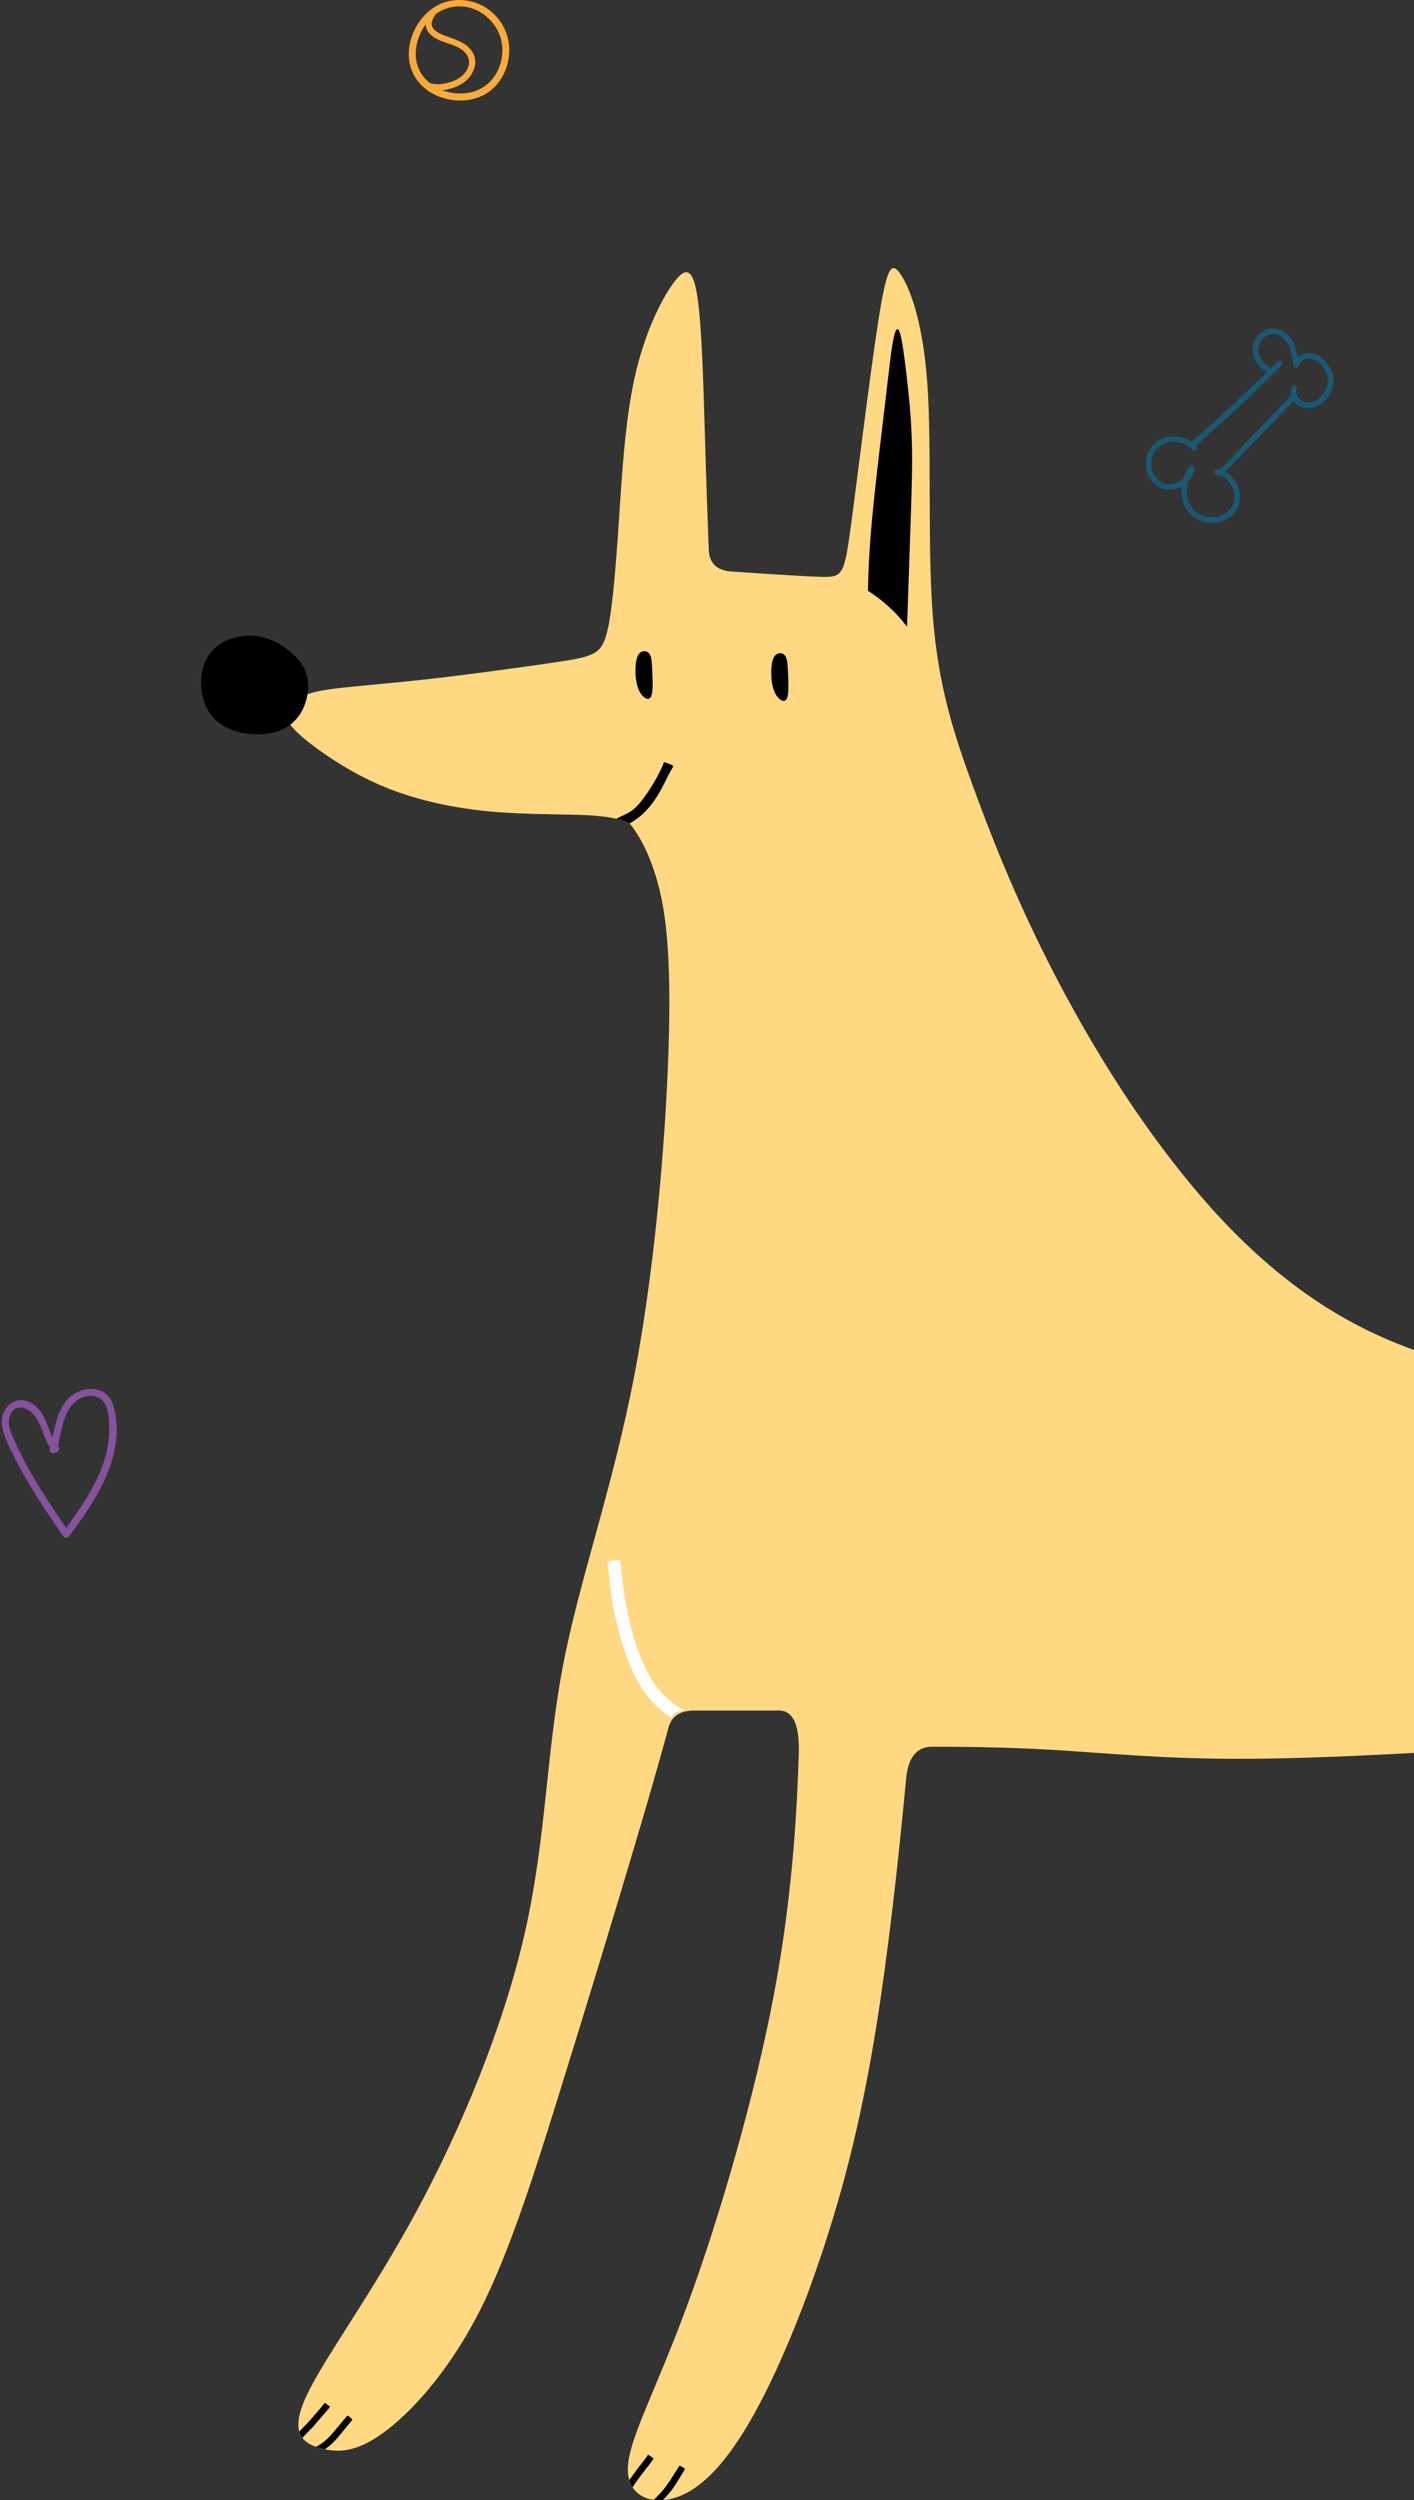 <svg width="211" height="373" viewBox="0 0 211 373" fill="none" xmlns="http://www.w3.org/2000/svg">
<rect x="0" y="0" width="211" height="373" fill="#333333" stroke="none"/>
<g clip-path="url(#clip0_35_651)">
<path fill-rule="evenodd" clip-rule="evenodd" d="M81.044 99.074C76.529 99.721 69.193 100.734 63.042 101.409C56.891 102.084 51.925 102.421 48.935 102.872C45.944 103.323 44.929 103.885 44.025 104.56C43.123 105.235 42.332 106.023 42.784 107.204C43.236 108.386 44.929 109.961 47.58 111.875C50.232 113.789 53.844 116.039 58.189 117.726C62.535 119.414 67.613 120.54 72.973 121.045C78.335 121.553 83.977 121.439 87.476 121.609C90.975 121.779 92.329 122.228 93.063 122.454C93.797 122.678 93.91 122.678 94.642 123.748C95.376 124.817 96.73 126.955 97.916 130.893C99.102 134.832 100.118 140.571 99.834 153.822C99.552 167.073 97.971 187.835 94.699 204.968C91.425 222.102 86.46 235.606 83.977 248.659C81.494 261.713 81.494 274.317 78.334 288.272C75.173 302.226 68.852 317.531 62.081 330.023C55.31 342.514 48.086 352.192 45.602 357.706C43.119 363.22 45.377 364.57 47.86 365.245C50.344 365.92 53.052 365.92 57.115 362.995C61.177 360.069 66.596 354.217 71.111 345.665C75.625 337.113 79.237 325.859 83.3 312.805C87.363 299.752 91.877 284.896 94.812 274.994C97.748 265.092 99.102 260.14 99.779 257.664C100.231 256.013 101.51 255.188 103.617 255.188H116.258C118.365 255.188 119.343 257.363 119.193 261.714C118.968 268.241 118.516 281.294 115.581 297.05C112.646 312.805 107.229 331.26 102.489 344.089C97.75 356.918 93.685 364.119 93.685 368.396C93.685 372.673 97.748 374.023 101.812 372.222C105.875 370.422 109.939 365.47 114.227 356.918C118.516 348.366 123.031 336.212 126.191 324.282C129.352 312.353 131.158 300.65 132.512 290.073C133.866 279.495 134.77 270.042 135.22 265.316C135.522 262.166 136.801 260.59 139.058 260.59C142.443 260.59 149.216 260.59 156.891 261.041C164.566 261.492 173.143 262.391 184.881 262.391C196.619 262.391 211.516 261.492 218.966 261.041C223.933 260.741 226.491 262.691 226.641 266.893C226.866 273.195 227.318 285.797 227.318 298.853C227.318 311.908 226.866 325.41 225.512 336.889C224.158 348.367 221.9 357.821 221.9 362.771C221.9 367.721 224.156 368.172 226.414 367.723C228.673 367.272 230.929 365.922 233.412 360.97C235.896 356.018 238.604 347.466 239.733 335.312C240.862 323.158 240.41 307.405 240.41 294.8C240.41 282.196 240.862 272.744 241.087 268.017C241.237 264.866 242.968 263.291 246.279 263.291H266.144C269.455 263.291 271.336 265.842 271.787 270.943C272.464 278.596 273.819 293.901 274.045 307.405C274.271 320.909 273.368 332.612 271.787 341.165C270.208 349.718 267.95 355.12 267.273 358.72C266.596 362.322 267.498 364.121 268.854 364.796C270.208 365.471 272.014 365.021 274.723 362.546C277.431 360.07 281.043 355.569 283.977 348.592C286.912 341.614 289.168 332.161 290.298 320.233C291.427 308.304 291.427 293.901 290.75 279.271C290.072 264.641 288.718 249.787 287.364 237.182C286.01 224.578 284.656 214.225 283.752 209.049C282.849 203.872 282.397 203.872 275.625 204.772C268.852 205.671 255.76 207.472 242.216 207.023C228.673 206.573 214.677 203.872 203.164 198.021C191.652 192.169 182.623 183.166 174.948 173.262C167.273 163.36 160.952 152.556 156.099 142.879C151.246 133.201 147.86 124.649 145.038 116.883C142.217 109.118 139.96 102.14 139.17 91.563C138.379 80.984 139.056 66.805 138.379 57.24C137.702 47.675 135.671 42.724 134.316 40.811C132.962 38.897 132.285 40.023 131.043 48.013C129.802 56.003 127.996 70.857 126.98 78.397C125.964 85.936 125.739 86.162 122.352 86.049C118.967 85.936 112.421 85.487 109.147 85.261C106.964 85.111 105.836 84.023 105.761 81.997C105.648 78.959 105.423 72.881 105.198 65.341C104.973 57.802 104.746 48.8 104.069 44.298C103.391 39.797 102.262 39.797 100.456 42.273C98.65 44.749 96.167 49.701 94.701 56.339C93.233 62.979 92.783 71.306 92.331 78.057C91.879 84.81 91.429 89.987 90.863 93.025C90.3 96.063 89.623 96.964 88.437 97.554C87.251 98.144 85.558 98.427 81.044 99.074Z" fill="#FFD982"/>
<path fill-rule="evenodd" clip-rule="evenodd" d="M37.218 94.826C34.8 94.826 31.996 95.874 30.736 98.459C29.474 101.045 29.756 105.168 32.207 107.439C34.66 109.71 39.285 110.129 42.124 108.837C44.962 107.545 46.013 104.539 45.98 102.268C45.944 99.997 44.824 98.459 43.246 97.167C41.669 95.876 39.638 94.828 37.22 94.828L37.218 94.826Z" fill="black"/>
<path fill-rule="evenodd" clip-rule="evenodd" d="M95.007 98.29C94.761 99.205 94.761 100.804 95.007 101.948C95.254 103.091 95.745 103.777 96.204 104.088C96.663 104.399 97.088 104.334 97.269 103.565C97.45 102.798 97.385 101.328 97.335 100.216C97.285 99.106 97.253 98.355 97.073 97.864C96.892 97.374 96.564 97.144 96.154 97.144C95.745 97.144 95.254 97.372 95.007 98.288V98.29Z" fill="black"/>
<path fill-rule="evenodd" clip-rule="evenodd" d="M115.271 98.595C115.024 99.511 115.024 101.11 115.271 102.253C115.517 103.397 116.008 104.083 116.467 104.394C116.926 104.705 117.352 104.639 117.532 103.871C117.713 103.104 117.648 101.633 117.598 100.522C117.548 99.412 117.516 98.661 117.336 98.169C117.155 97.68 116.827 97.45 116.418 97.45C116.008 97.45 115.517 97.678 115.271 98.593V98.595Z" fill="black"/>
<path fill-rule="evenodd" clip-rule="evenodd" d="M100.192 256.301C100.513 255.485 100.901 255.267 102.039 255.209C101.358 254.772 100.61 254.258 100.149 253.857C99.242 253.067 99.221 253.069 98.361 252.107C97.858 251.544 97.28 250.646 96.904 249.994C96.328 248.997 95.855 247.898 95.41 246.761C94.497 244.432 93.871 241.795 93.403 239.319C93.061 237.511 92.762 234.942 92.59 233.031C92.574 232.854 92.6 232.771 92.529 232.748H92.393C92.368 232.752 92.34 232.755 92.31 232.761L90.652 232.909L91.113 237.204C91.156 237.529 91.216 237.904 91.264 238.243C91.629 240.91 92.482 244.34 93.396 246.876C93.611 247.472 93.836 248.03 94.073 248.61C94.33 249.241 94.926 250.45 95.256 250.998C95.334 251.127 95.388 251.231 95.468 251.363C95.553 251.505 95.619 251.602 95.702 251.742C95.901 252.077 96.668 253.134 96.961 253.442C97.409 253.91 97.923 254.536 98.469 254.956L99.118 255.499C99.472 255.785 99.83 256.05 100.194 256.303L100.192 256.301ZM215.086 261.271C216.07 261.213 216.99 261.158 217.835 261.107L215.669 261.209C215.483 261.23 215.317 261.236 215.084 261.236V261.271H215.086ZM224.154 260.947C225.482 261.131 226.055 261.677 226.331 262.936C226.407 262.936 226.484 262.936 226.554 262.941C227.285 263.001 228.036 263.012 228.777 263.07C230.599 263.213 232.273 263.402 234.073 263.637C236.543 263.961 238.983 264.323 241.447 264.636C241.894 263.293 243.012 263.291 246.277 263.291H250.173V263.261C249.422 263.261 248.558 263.302 247.821 263.261L245.598 263.132C244.136 263.063 242.732 262.833 241.346 262.681C240.146 262.55 238.398 262.284 237.213 262.112C236.511 262.011 235.853 261.927 235.146 261.828L229.851 261.227L227.104 261.043C226.858 261.045 226.741 261.009 226.524 261.009L224.816 260.979C224.576 260.979 224.477 260.946 224.236 260.946H224.153L224.154 260.947Z" fill="white"/>
<path fill-rule="evenodd" clip-rule="evenodd" d="M44.663 362.753C44.767 363.121 44.927 363.434 45.129 363.704C45.393 363.411 45.664 363.138 45.871 362.903C46.093 362.652 46.359 362.416 46.603 362.175L48.911 359.491C49.044 359.323 49.144 359.24 49.243 359.091C49.135 358.93 48.69 358.603 48.511 358.483C48.254 358.655 48.023 359.033 47.795 359.289L46.391 360.931C46.114 361.203 45.939 361.442 45.657 361.719C45.377 361.998 45.019 362.355 44.663 362.753ZM47.148 365.026L47.229 364.985C47.903 364.653 48.498 364.176 49.014 363.663C49.785 362.895 51.641 360.519 51.868 360.367C52.036 360.411 52.518 360.852 52.6 360.975C52.504 361.118 52.316 361.334 52.189 361.477C52.054 361.627 51.921 361.788 51.799 361.938C50.668 363.329 49.867 364.459 48.481 365.397C48.273 365.353 48.068 365.302 47.864 365.245C47.623 365.18 47.383 365.107 47.149 365.026H47.148ZM93.906 370.001C94.027 370.399 94.192 370.755 94.397 371.075C94.83 370.388 95.39 369.626 95.578 369.377L96.564 368.11C96.748 367.866 96.886 367.705 97.062 367.451C97.216 367.228 97.445 367.003 97.514 366.745C97.244 366.565 96.993 366.38 96.719 366.199C96.039 367.212 95.378 367.926 94.864 368.665L94.071 369.759C94.023 369.828 93.969 369.909 93.906 369.999V370.001ZM97.489 372.936C97.797 372.761 98.003 372.487 98.29 372.201C99.82 370.678 101.169 368.023 101.417 367.841C101.566 367.88 101.674 367.961 101.817 368.05C101.977 368.147 102.058 368.188 102.209 368.267C102.147 368.532 101.86 368.939 101.718 369.176C100.695 370.876 100.201 371.671 98.907 372.981C98.414 373.018 97.937 373.002 97.487 372.936H97.489ZM223.1 367.085C223.405 367.389 223.755 367.588 224.135 367.709C224.004 366.36 224.078 365.19 224.379 363.768C224.44 363.483 224.507 363.324 224.507 362.983C224.206 362.958 223.913 362.827 223.592 362.801C223.387 363.227 223.105 365.081 223.105 365.717C223.105 366.129 223.094 366.602 223.103 367.087L223.1 367.085ZM226.547 367.695C226.875 367.624 227.205 367.532 227.533 367.414C227.577 366.745 227.689 366.21 227.978 364.86C228.128 364.153 228.371 363.487 228.532 362.799C228.224 362.774 227.862 362.628 227.556 362.555L227.129 364.135C226.74 365.595 226.599 366.509 226.547 367.695ZM267.843 363.951C268.118 364.319 268.448 364.589 268.811 364.778C268.82 362.999 269.458 360.731 269.807 359.664C269.887 359.422 269.933 359.169 270.029 358.973C269.853 358.932 269.192 358.736 269.052 358.669C269.033 358.902 268.93 359.114 268.869 359.337C268.799 359.591 268.74 359.759 268.66 360.04C268.378 361.03 267.969 362.513 267.843 363.951ZM271.223 364.872C271.558 364.759 271.915 364.596 272.292 364.381C272.313 364.13 272.335 363.904 272.358 363.722C272.464 362.841 272.675 361.875 272.872 361.014C273.111 359.961 273.552 358.869 273.629 358.547C273.382 358.416 273.014 358.252 272.714 358.183L272.34 359.208C272.227 359.545 272.127 359.911 272.032 360.298C271.845 361.044 271.674 361.808 271.521 362.645C271.386 363.381 271.305 364.126 271.225 364.874L271.223 364.872Z" fill="black"/>
<path fill-rule="evenodd" clip-rule="evenodd" d="M129.545 86.86C129.644 83.338 129.869 79.878 130.364 75.051C130.858 70.225 131.62 64.03 132.143 59.598C132.666 55.165 132.948 52.493 133.26 50.855C133.57 49.215 133.91 48.609 134.249 49.549C134.588 50.489 134.928 52.979 135.266 55.863C135.605 58.748 135.945 62.026 136.057 65.518C136.17 69.01 136.057 72.713 135.915 77.025C135.773 81.336 135.605 86.254 135.463 90.353L135.355 93.491C134.884 92.899 134.377 92.275 133.781 91.644C132.863 90.672 131.732 89.686 130.575 88.856C130.218 88.601 129.86 88.361 129.515 88.133C129.524 87.71 129.532 87.286 129.545 86.862V86.86Z" fill="black"/>
<path fill-rule="evenodd" clip-rule="evenodd" d="M91.938 122.141C92.446 122.259 92.797 122.371 93.065 122.454C93.481 122.581 93.699 122.638 93.942 122.859C97.739 120.75 99.036 116.799 100.119 114.945C100.602 114.119 100.719 114.262 99.075 113.679C98.731 114.957 96.069 119.718 94.268 120.943C93.653 121.36 92.707 121.791 91.938 122.143V122.141Z" fill="black"/>
<g clip-path="url(#clip1_35_651)">
<path d="M178.599 66.547C176.532 64.331 172.383 64.622 171.26 67.682C170.781 68.984 170.959 70.577 171.794 71.699C172.643 72.848 174.053 73.277 175.422 72.945C176.901 72.585 178.092 71.394 178.27 69.843C178.311 69.497 177.791 69.275 177.558 69.552C175.464 72.1 175.915 76.573 179.284 77.737C180.708 78.235 182.419 78.014 183.624 77.072C184.829 76.13 185.267 74.621 184.925 73.153C184.555 71.532 183.295 70.203 181.625 70.037C181.091 69.981 181.105 70.826 181.625 70.868C183.117 71.02 184.131 72.516 184.213 73.942C184.309 75.604 183.076 76.837 181.502 77.1C179.872 77.377 178.243 76.629 177.504 75.119C176.723 73.527 177.024 71.491 178.133 70.134L177.421 69.843C177.271 71.214 175.915 72.156 174.615 72.225C173.109 72.294 172.027 71.117 171.835 69.677C171.643 68.195 172.355 66.713 173.779 66.159C175.217 65.591 176.929 66.007 177.983 67.142C178.353 67.53 178.928 66.948 178.572 66.547H178.599Z" fill="#195974"/>
<path d="M178.407 66.505C182.83 62.669 187.115 58.666 191.25 54.498C191.634 54.124 191.045 53.529 190.662 53.902C186.527 58.057 182.241 62.059 177.819 65.91C177.408 66.256 177.997 66.851 178.407 66.505Z" fill="#195974"/>
<path d="M182.556 70.743C186.102 67.045 189.648 63.334 193.194 59.636C193.564 59.248 192.975 58.653 192.606 59.041C189.059 62.738 185.513 66.45 181.967 70.147C181.597 70.535 182.186 71.131 182.556 70.743Z" fill="#195974"/>
<path d="M192.757 57.794C192.346 58.944 193.058 60.204 194.126 60.688C195.372 61.256 196.81 60.675 197.727 59.747C198.726 58.736 199.274 57.212 198.877 55.814C198.521 54.526 197.494 53.252 196.207 52.808C194.92 52.365 193.345 52.988 192.976 54.373C193.25 54.415 193.523 54.443 193.784 54.484C193.619 52.905 193.373 51.202 192.209 50.025C191.223 49.014 189.731 48.626 188.485 49.401C187.348 50.108 186.719 51.465 186.979 52.794C187.239 54.207 188.348 55.287 189.662 55.744C190.169 55.924 190.388 55.107 189.881 54.941C188.896 54.595 188.06 53.778 187.814 52.739C187.567 51.687 188.101 50.565 189.046 50.052C190.073 49.512 191.182 50.025 191.853 50.87C192.661 51.88 192.825 53.252 192.962 54.484C193.003 54.927 193.647 55.08 193.77 54.595C194.112 53.265 195.714 53.307 196.618 53.958C197.658 54.72 198.384 56.105 198.083 57.406C197.809 58.625 196.81 59.788 195.55 60.024C194.413 60.245 193.085 59.248 193.523 58.002C193.701 57.489 192.907 57.268 192.729 57.78L192.757 57.794Z" fill="#195974"/>
</g>
</g>
<g clip-path="url(#clip2_35_651)">
<path d="M8.725 215.772C6.901 213.79 7.188 210.592 4.5 209.23C2.137 208.031 0.103 210.128 0.267 212.418C0.39 213.863 1.096 215.229 1.712 216.523C2.416 217.995 3.193 219.45 4.025 220.854C5.69 223.695 7.538 226.417 9.404 229.139C9.636 229.477 10.108 229.484 10.35 229.154C13.529 224.77 16.821 220.141 17.345 214.642C17.474 213.377 17.421 212.109 17.204 210.874C17.003 209.797 16.712 208.649 15.778 207.93C14.215 206.709 11.917 207.13 10.515 208.357C8.266 210.328 8.197 213.494 7.41 216.121C7.218 216.787 8.268 217.085 8.46 216.419C9.191 213.914 9.21 210.413 11.691 208.781C12.628 208.162 13.976 208.007 14.966 208.656C16.19 209.45 16.265 211.616 16.299 212.883C16.46 218.833 12.778 223.948 9.395 228.611L10.34 228.626C7.336 224.232 4.333 219.803 2.173 214.965C1.628 213.742 0.942 212.271 1.563 210.961C2.24 209.546 3.764 209.817 4.749 210.747C6.398 212.304 6.357 214.837 7.895 216.498C8.36 217.016 9.153 216.272 8.689 215.754L8.725 215.772Z" fill="#87529D"/>
</g>
<g clip-path="url(#clip3_35_651)">
<path d="M75.816 5.826C75.42 4.068 74.349 2.491 72.91 1.422C70.742 -0.192 67.567 -0.501 65.171 0.851C62.974 2.091 61.48 4.434 61.091 6.908C61.078 6.982 61.068 7.06 61.057 7.134C60.863 8.64 61.135 10.2 61.933 11.501C62.661 12.684 63.766 13.618 65.024 14.197C67.615 15.39 70.906 15.333 73.198 13.518C75.447 11.739 76.433 8.599 75.812 5.829L75.816 5.826ZM73.208 12.099C69.809 15.75 62.376 13.709 62.051 8.468C61.93 6.481 62.718 4.458 64.041 2.989C66.094 0.713 69.413 0.272 71.974 2.004C73.128 2.784 74.071 3.923 74.564 5.238C75.423 7.537 74.883 10.3 73.208 12.099Z" fill="#FAAB37"/>
<path d="M64.49 1.385C64.084 2.014 63.591 2.649 63.52 3.419C63.46 4.085 63.789 4.72 64.259 5.17C65.339 6.202 66.926 6.37 68.222 7.006C68.816 7.298 69.363 7.695 69.712 8.266C70.051 8.825 70.077 9.399 69.856 10.008C69.433 11.171 68.366 11.877 67.232 12.237C66.077 12.603 64.692 12.781 63.591 12.156C63.215 11.944 62.866 12.428 63.141 12.738C63.997 13.699 65.534 13.588 66.675 13.356C67.923 13.101 69.188 12.559 70.014 11.554C70.94 10.421 71.296 8.898 70.41 7.631C69.473 6.293 67.923 5.883 66.47 5.352C65.782 5.1 64.96 4.774 64.567 4.108C64.094 3.308 64.806 2.474 65.215 1.809C65.5 1.345 64.779 0.928 64.487 1.382L64.49 1.385Z" fill="#FAAB37"/>
</g>
<defs>
<clipPath id="clip0_35_651">
<rect width="310" height="333" fill="white" transform="translate(30 40)"/>
</clipPath>
<clipPath id="clip1_35_651">
<rect width="28" height="29" fill="white" transform="translate(171 49)"/>
</clipPath>
<clipPath id="clip2_35_651">
<rect width="17.183" height="22.274" fill="white" transform="translate(0.353 207) rotate(0.907)"/>
</clipPath>
<clipPath id="clip3_35_651">
<rect width="15" height="15" fill="white" transform="translate(61.001)"/>
</clipPath>
</defs>
</svg>
